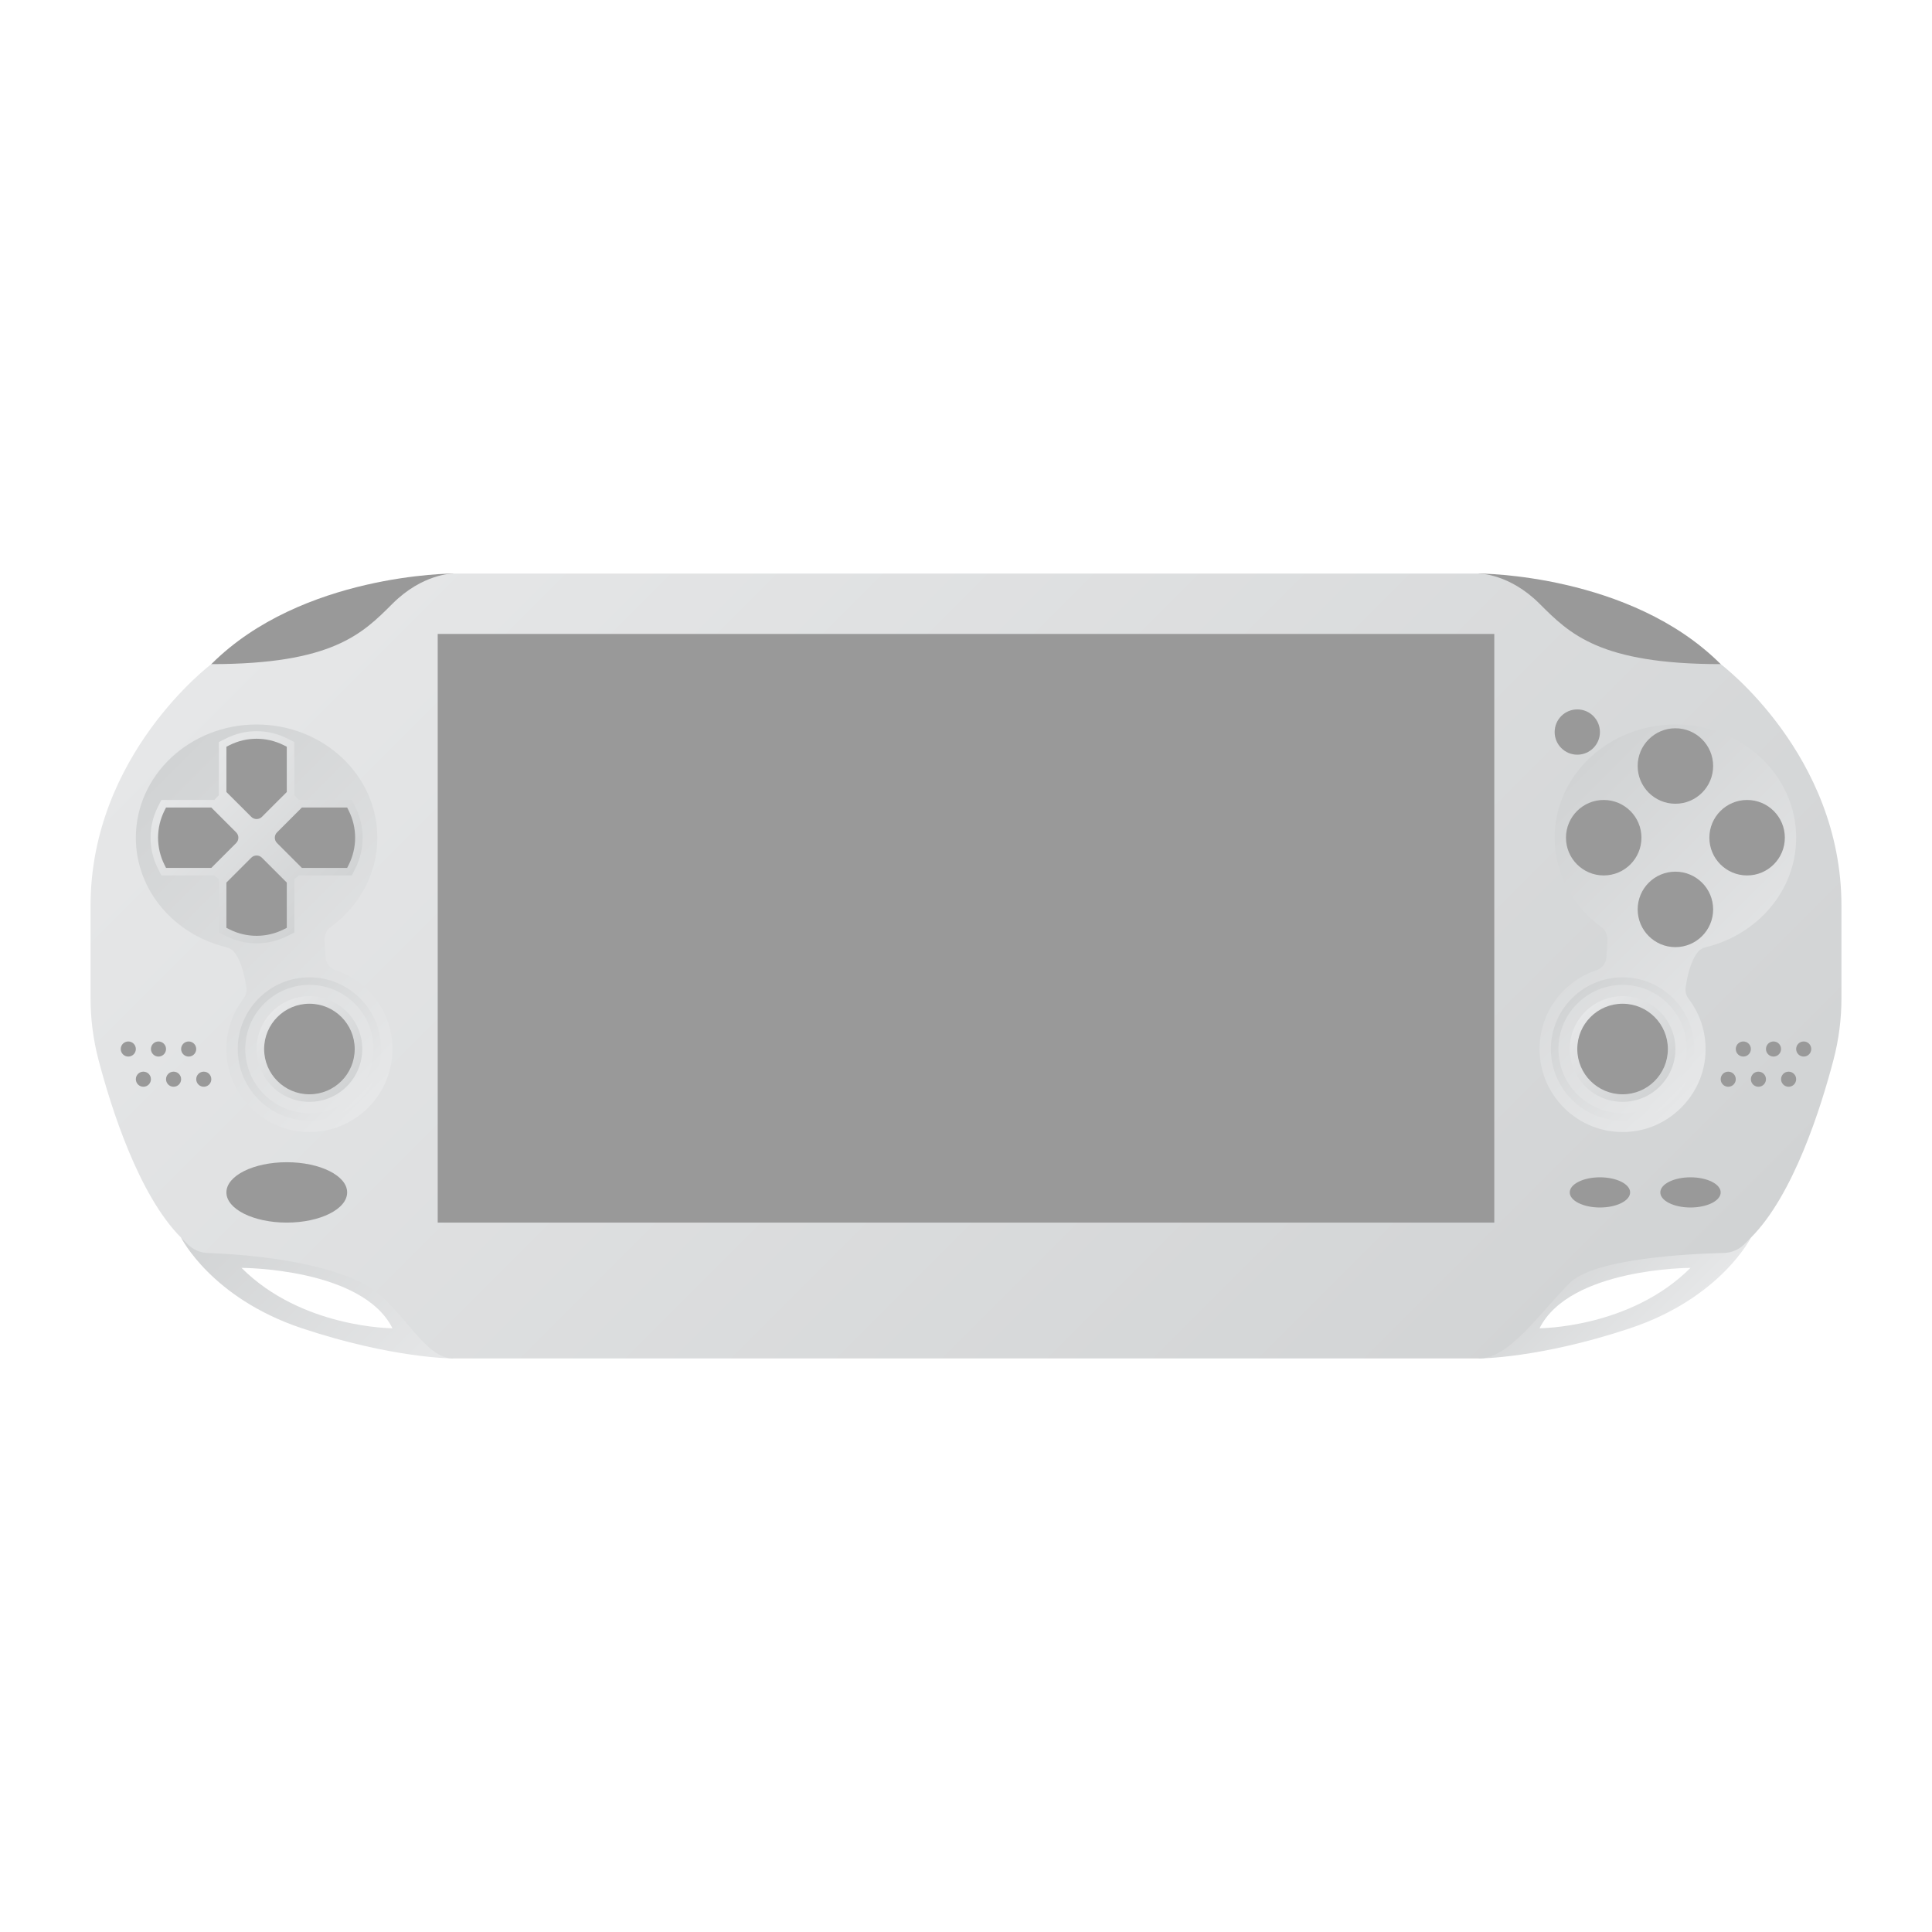 <?xml version="1.0" encoding="UTF-8" standalone="no"?>
<svg
   xmlns:dc="http://purl.org/dc/elements/1.1/"
   xmlns:cc="http://creativecommons.org/ns#"
   xmlns:rdf="http://www.w3.org/1999/02/22-rdf-syntax-ns#"
   xmlns:svg="http://www.w3.org/2000/svg"
   xmlns="http://www.w3.org/2000/svg"
   viewBox="0 0 320 320"
   height="320"
   width="320"
   xml:space="preserve"
   version="1.1"
   id="svg2"><defs
     id="defs6"><clipPath
       id="clipPath16"
       clipPathUnits="userSpaceOnUse"><path
         id="path18"
         d="M 0,256 256,256 256,0 0,0 0,256 Z" /></clipPath><clipPath
       id="clipPath28"
       clipPathUnits="userSpaceOnUse"><path
         id="path30"
         d="m 28,92 -4,0 c 0,0 4,-8 16,-12 l 0,0 c 12,-4 20,-4 20,-4 l 0,0 4,4 -12,12 -24,0 z m 4,-4 c 0,0 16,0 20,-8 l 0,0 c 0,0 -12,0 -20,8" /></clipPath><linearGradient
       id="linearGradient36"
       spreadMethod="pad"
       gradientTransform="matrix(-26,26,26,26,56.75,72.75)"
       gradientUnits="userSpaceOnUse"
       y2="0"
       x2="1"
       y1="0"
       x1="0"><stop
         id="stop38"
         offset="0"
         style="stop-opacity:1;stop-color:#e6e7e8" /><stop
         id="stop40"
         offset="1"
         style="stop-opacity:1;stop-color:#d1d3d4" /></linearGradient><clipPath
       id="clipPath48"
       clipPathUnits="userSpaceOnUse"><path
         id="path50"
         d="m 228,92 -24,0 -12,-12 4,-4 c 0,0 8,0 20,4 l 0,0 c 12,4 16,12 16,12 l 0,0 -4,0 z m -4,-4 c -8,-8 -20,-8 -20,-8 l 0,0 c 4,8 20,8 20,8" /></clipPath><linearGradient
       id="linearGradient56"
       spreadMethod="pad"
       gradientTransform="matrix(-14.5,14.5,14.5,14.5,219.5,78.5)"
       gradientUnits="userSpaceOnUse"
       y2="0"
       x2="1"
       y1="0"
       x1="0"><stop
         id="stop58"
         offset="0"
         style="stop-opacity:1;stop-color:#e6e7e8" /><stop
         id="stop60"
         offset="1"
         style="stop-opacity:1;stop-color:#d1d3d4" /></linearGradient><clipPath
       id="clipPath68"
       clipPathUnits="userSpaceOnUse"><path
         id="path70"
         d="M 0,256 256,256 256,0 0,0 0,256 Z" /></clipPath><clipPath
       id="clipPath80"
       clipPathUnits="userSpaceOnUse"><path
         id="path82"
         d="m 60,180 c 0,0 -4,0 -8,-4 l 0,0 c -4,-4 -8,-8 -24,-8 l 0,0 c 0,0 -16,-12 -16,-32 l 0,0 0,-12.288 c 0,-2.741 0.351,-5.462 1.045,-8.113 l 0,0 C 14.709,109.242 18.36,97.639 24,92 l 0,0 0.864,-0.864 c 0.716,-0.716 1.672,-1.135 2.684,-1.169 l 0,0 C 31.41,89.837 41.616,89.193 48,86 l 0,0 c 5.059,-2.53 8,-10 12,-10 l 0,0 136,0 c 4,0 8,6 12,10 l 0,0 c 3.277,3.276 15.945,3.87 20.422,3.977 l 0,0 c 1.026,0.024 1.999,0.444 2.724,1.17 l 0,0 L 232,92 c 5.64,5.639 9.291,17.242 10.955,23.599 l 0,0 c 0.695,2.651 1.045,5.372 1.045,8.113 l 0,0 0,12.288 c 0,20 -16,32 -16,32 l 0,0 c -16,0 -20,4 -24,8 l 0,0 c -4,4 -8,4 -8,4 l 0,0 -136,0 z" /></clipPath><linearGradient
       id="linearGradient88"
       spreadMethod="pad"
       gradientTransform="matrix(140.163,-140.163,-140.163,-140.163,57.918,198.245)"
       gradientUnits="userSpaceOnUse"
       y2="0"
       x2="1"
       y1="0"
       x1="0"><stop
         id="stop90"
         offset="0"
         style="stop-opacity:1;stop-color:#e6e7e8" /><stop
         id="stop92"
         offset="1"
         style="stop-opacity:1;stop-color:#d1d3d4" /></linearGradient><clipPath
       id="clipPath100"
       clipPathUnits="userSpaceOnUse"><path
         id="path102"
         d="M 0,256 256,256 256,0 0,0 0,256 Z" /></clipPath><clipPath
       id="clipPath110"
       clipPathUnits="userSpaceOnUse"><path
         id="path112"
         d="m 18,145 c 0,-6.977 5.084,-12.831 11.965,-14.508 l 0,0 c 0.415,-0.102 0.802,-0.312 1.068,-0.645 l 0,0 c 1.014,-1.278 1.44,-3.45 1.607,-4.681 l 0,0 c 0.072,-0.529 -0.049,-1.071 -0.374,-1.495 l 0,0 c -1.662,-2.169 -2.542,-4.968 -2.189,-7.984 l 0,0 c 0.584,-5.012 4.671,-9.073 9.687,-9.619 l 0,0 C 46.393,105.345 52,110.517 52,117 l 0,0 c 0,4.852 -3.142,8.967 -7.501,10.428 l 0,0 c -0.755,0.254 -1.295,0.92 -1.361,1.715 l 0,0 c -0.054,0.642 -0.107,1.464 -0.128,2.36 l 0,0 c -0.015,0.638 0.266,1.261 0.781,1.636 l 0,0 C 47.568,135.883 50,140.174 50,145 l 0,0 c 0,8.284 -7.164,15 -16,15 l 0,0 c -8.836,0 -16,-6.716 -16,-15" /></clipPath><linearGradient
       id="linearGradient118"
       spreadMethod="pad"
       gradientTransform="matrix(-36.244,36.244,36.244,36.244,55.626,116.07)"
       gradientUnits="userSpaceOnUse"
       y2="0"
       x2="1"
       y1="0"
       x1="0"><stop
         id="stop120"
         offset="0"
         style="stop-opacity:1;stop-color:#e6e7e8" /><stop
         id="stop122"
         offset="1"
         style="stop-opacity:1;stop-color:#d1d3d4" /></linearGradient><clipPath
       id="clipPath130"
       clipPathUnits="userSpaceOnUse"><path
         id="path132"
         d="m 206,145 c 0,-4.826 2.433,-9.117 6.209,-11.861 l 0,0 c 0.516,-0.375 0.796,-0.998 0.781,-1.636 l 0,0 c -0.021,-0.896 -0.074,-1.718 -0.127,-2.36 l 0,0 c -0.068,-0.795 -0.606,-1.461 -1.362,-1.715 l 0,0 C 207.141,125.967 204,121.852 204,117 l 0,0 c 0,-6.483 5.607,-11.655 12.235,-10.932 l 0,0 c 5.016,0.546 9.102,4.607 9.688,9.619 l 0,0 c 0.352,3.016 -0.528,5.815 -2.188,7.984 l 0,0 c -0.326,0.424 -0.447,0.966 -0.375,1.495 l 0,0 c 0.168,1.231 0.593,3.403 1.607,4.681 l 0,0 c 0.265,0.333 0.652,0.543 1.067,0.645 l 0,0 C 232.916,132.169 238,138.023 238,145 l 0,0 c 0,8.284 -7.163,15 -16,15 l 0,0 c -8.837,0 -16,-6.716 -16,-15" /></clipPath><linearGradient
       id="linearGradient138"
       spreadMethod="pad"
       gradientTransform="matrix(-29.235,29.235,29.235,29.235,233.113,119.574)"
       gradientUnits="userSpaceOnUse"
       y2="0"
       x2="1"
       y1="0"
       x1="0"><stop
         id="stop140"
         offset="0"
         style="stop-opacity:1;stop-color:#e6e7e8" /><stop
         id="stop142"
         offset="1"
         style="stop-opacity:1;stop-color:#d1d3d4" /></linearGradient><clipPath
       id="clipPath150"
       clipPathUnits="userSpaceOnUse"><path
         id="path152"
         d="M 0,256 256,256 256,0 0,0 0,256 Z" /></clipPath><clipPath
       id="clipPath182"
       clipPathUnits="userSpaceOnUse"><path
         id="path184"
         d="m 34,117 c 0,-3.859 3.14,-7 7,-7 l 0,0 c 3.86,0 7,3.141 7,7 l 0,0 c 0,3.859 -3.14,7 -7,7 l 0,0 c -3.86,0 -7,-3.141 -7,-7" /></clipPath><linearGradient
       id="linearGradient190"
       spreadMethod="pad"
       gradientTransform="matrix(9.895,-9.895,-9.895,-9.895,36.053,121.947)"
       gradientUnits="userSpaceOnUse"
       y2="0"
       x2="1"
       y1="0"
       x1="0"><stop
         id="stop192"
         offset="0"
         style="stop-opacity:1;stop-color:#e6e7e8" /><stop
         id="stop194"
         offset="1"
         style="stop-opacity:1;stop-color:#d1d3d4" /></linearGradient><clipPath
       id="clipPath202"
       clipPathUnits="userSpaceOnUse"><path
         id="path204"
         d="m 31.5,117 c 0,-5.238 4.262,-9.5 9.5,-9.5 l 0,0 c 5.238,0 9.5,4.262 9.5,9.5 l 0,0 c 0,5.238 -4.262,9.5 -9.5,9.5 l 0,0 c -5.238,0 -9.5,-4.262 -9.5,-9.5 m 1,0 c 0,4.686 3.813,8.5 8.5,8.5 l 0,0 c 4.687,0 8.5,-3.814 8.5,-8.5 l 0,0 c 0,-4.686 -3.813,-8.5 -8.5,-8.5 l 0,0 c -4.687,0 -8.5,3.814 -8.5,8.5" /></clipPath><linearGradient
       id="linearGradient210"
       spreadMethod="pad"
       gradientTransform="matrix(-13.429,13.429,13.429,13.429,47.714,110.286)"
       gradientUnits="userSpaceOnUse"
       y2="0"
       x2="1"
       y1="0"
       x1="0"><stop
         id="stop212"
         offset="0"
         style="stop-opacity:1;stop-color:#e6e7e8" /><stop
         id="stop214"
         offset="1"
         style="stop-opacity:1;stop-color:#d1d3d4" /></linearGradient><clipPath
       id="clipPath222"
       clipPathUnits="userSpaceOnUse"><path
         id="path224"
         d="M 0,256 256,256 256,0 0,0 0,256 Z" /></clipPath><clipPath
       id="clipPath234"
       clipPathUnits="userSpaceOnUse"><path
         id="path236"
         d="m 208,117 c 0,-3.859 3.141,-7 7,-7 l 0,0 c 3.859,0 7,3.141 7,7 l 0,0 c 0,3.859 -3.141,7 -7,7 l 0,0 c -3.859,0 -7,-3.141 -7,-7" /></clipPath><linearGradient
       id="linearGradient242"
       spreadMethod="pad"
       gradientTransform="matrix(9.895,-9.895,-9.895,-9.895,210.053,121.947)"
       gradientUnits="userSpaceOnUse"
       y2="0"
       x2="1"
       y1="0"
       x1="0"><stop
         id="stop244"
         offset="0"
         style="stop-opacity:1;stop-color:#e6e7e8" /><stop
         id="stop246"
         offset="1"
         style="stop-opacity:1;stop-color:#d1d3d4" /></linearGradient><clipPath
       id="clipPath254"
       clipPathUnits="userSpaceOnUse"><path
         id="path256"
         d="m 205.5,117 c 0,-5.238 4.262,-9.5 9.5,-9.5 l 0,0 c 5.238,0 9.5,4.262 9.5,9.5 l 0,0 c 0,5.238 -4.262,9.5 -9.5,9.5 l 0,0 c -5.238,0 -9.5,-4.262 -9.5,-9.5 m 1,0 c 0,4.686 3.813,8.5 8.5,8.5 l 0,0 c 4.687,0 8.5,-3.814 8.5,-8.5 l 0,0 c 0,-4.686 -3.813,-8.5 -8.5,-8.5 l 0,0 c -4.687,0 -8.5,3.814 -8.5,8.5" /></clipPath><linearGradient
       id="linearGradient262"
       spreadMethod="pad"
       gradientTransform="matrix(-13.429,13.429,13.429,13.429,221.714,110.286)"
       gradientUnits="userSpaceOnUse"
       y2="0"
       x2="1"
       y1="0"
       x1="0"><stop
         id="stop264"
         offset="0"
         style="stop-opacity:1;stop-color:#e6e7e8" /><stop
         id="stop266"
         offset="1"
         style="stop-opacity:1;stop-color:#d1d3d4" /></linearGradient><clipPath
       id="clipPath274"
       clipPathUnits="userSpaceOnUse"><path
         id="path276"
         d="M 29.975,158.161 29.552,157.95 29,157.674 l 0,-0.619 0,-5.999 0,-0.414 L 28.414,150 28,150 l -6,0 -0.618,0 -0.276,-0.552 -0.212,-0.423 c -1.26,-2.52 -1.26,-5.53 0,-8.05 l 0,0 0.212,-0.422 0.276,-0.553 0.618,0 6,0 0.414,0 0.586,-0.531 0,-0.414 0,-5.999 0,-0.618 0.552,-0.277 0.423,-0.211 C 31.218,131.329 32.61,131 34,131 l 0,0 c 1.39,0 2.782,0.329 4.025,0.95 l 0,0 0.422,0.211 0.553,0.277 0,0.618 0,5.999 0,0.414 0.586,0.531 0.414,0 6,0 0.618,0 0.277,0.553 0.21,0.422 c 1.261,2.52 1.261,5.53 0,8.05 l 0,0 -0.21,0.423 -0.277,0.552 -0.618,0 -6,0 -0.414,0 -0.586,0.642 0,0.414 0,5.999 0,0.619 -0.553,0.276 -0.422,0.211 c -1.243,0.622 -2.635,0.951 -4.025,0.951 l 0,0 c -1.39,0 -2.782,-0.329 -4.025,-0.951" /></clipPath><linearGradient
       id="linearGradient282"
       spreadMethod="pad"
       gradientTransform="matrix(17.646,-17.646,-17.646,-17.646,25.177,153.851)"
       gradientUnits="userSpaceOnUse"
       y2="0"
       x2="1"
       y1="0"
       x1="0"><stop
         id="stop284"
         offset="0"
         style="stop-opacity:1;stop-color:#e6e7e8" /><stop
         id="stop286"
         offset="1"
         style="stop-opacity:1;stop-color:#d1d3d4" /></linearGradient><clipPath
       id="clipPath294"
       clipPathUnits="userSpaceOnUse"><path
         id="path296"
         d="M 0,256 256,256 256,0 0,0 0,256 Z" /></clipPath></defs><g
     transform="matrix(1.25,0,0,-1.25,0,320)"
     id="g10"><g
       id="g12"><g
         clip-path="url(#clipPath16)"
         id="g14"><g
           transform="translate(64,176)"
           id="g20"><path
             id="path22"
             style="fill:#999999;fill-opacity:1;fill-rule:nonzero;stroke:none"
             d="m 0,0 -4,4 c 0,0 -20,0 -32,-12 l 0,-4 20,0 16,12 z" /></g></g></g><g
       id="g24"><g
         clip-path="url(#clipPath28)"
         id="g26"><g
           id="g32"><g
             id="g34"><path
               id="path42"
               style="fill:url(#linearGradient36);stroke:none"
               d="m 28,92 -4,0 c 0,0 4,-8 16,-12 l 0,0 c 12,-4 20,-4 20,-4 l 0,0 4,4 -12,12 -24,0 z m 4,-4 c 0,0 16,0 20,-8 l 0,0 c 0,0 -12,0 -20,8" /></g></g></g></g><g
       id="g44"><g
         clip-path="url(#clipPath48)"
         id="g46"><g
           id="g52"><g
             id="g54"><path
               id="path62"
               style="fill:url(#linearGradient56);stroke:none"
               d="m 228,92 -24,0 -12,-12 4,-4 c 0,0 8,0 20,4 l 0,0 c 12,4 16,12 16,12 l 0,0 -4,0 z m -4,-4 c -8,-8 -20,-8 -20,-8 l 0,0 c 4,8 20,8 20,8" /></g></g></g></g><g
       id="g64"><g
         clip-path="url(#clipPath68)"
         id="g66"><g
           transform="translate(192,176)"
           id="g72"><path
             id="path74"
             style="fill:#999999;fill-opacity:1;fill-rule:nonzero;stroke:none"
             d="M 0,0 4,4 C 4,4 24,4 36,-8 l 0,-4 -20,0 L 0,0 Z" /></g></g></g><g
       id="g76"><g
         clip-path="url(#clipPath80)"
         id="g78"><g
           id="g84"><g
             id="g86"><path
               id="path94"
               style="fill:url(#linearGradient88);stroke:none"
               d="m 60,180 c 0,0 -4,0 -8,-4 l 0,0 c -4,-4 -8,-8 -24,-8 l 0,0 c 0,0 -16,-12 -16,-32 l 0,0 0,-12.288 c 0,-2.741 0.351,-5.462 1.045,-8.113 l 0,0 C 14.709,109.242 18.36,97.639 24,92 l 0,0 0.864,-0.864 c 0.716,-0.716 1.672,-1.135 2.684,-1.169 l 0,0 C 31.41,89.837 41.616,89.193 48,86 l 0,0 c 5.059,-2.53 8,-10 12,-10 l 0,0 136,0 c 4,0 8,6 12,10 l 0,0 c 3.277,3.276 15.945,3.87 20.422,3.977 l 0,0 c 1.026,0.024 1.999,0.444 2.724,1.17 l 0,0 L 232,92 c 5.64,5.639 9.291,17.242 10.955,23.599 l 0,0 c 0.695,2.651 1.045,5.372 1.045,8.113 l 0,0 0,12.288 c 0,20 -16,32 -16,32 l 0,0 c -16,0 -20,4 -24,8 l 0,0 c -4,4 -8,4 -8,4 l 0,0 -136,0 z" /></g></g></g></g><g
       id="g96"><g
         clip-path="url(#clipPath100)"
         id="g98"><path
           id="path104"
           style="fill:#999999;fill-opacity:1;fill-rule:nonzero;stroke:none"
           d="m 198,94 -140,0 0,78 140,0 0,-78 z" /></g></g><g
       id="g106"><g
         clip-path="url(#clipPath110)"
         id="g108"><g
           id="g114"><g
             id="g116"><path
               id="path124"
               style="fill:url(#linearGradient118);stroke:none"
               d="m 18,145 c 0,-6.977 5.084,-12.831 11.965,-14.508 l 0,0 c 0.415,-0.102 0.802,-0.312 1.068,-0.645 l 0,0 c 1.014,-1.278 1.44,-3.45 1.607,-4.681 l 0,0 c 0.072,-0.529 -0.049,-1.071 -0.374,-1.495 l 0,0 c -1.662,-2.169 -2.542,-4.968 -2.189,-7.984 l 0,0 c 0.584,-5.012 4.671,-9.073 9.687,-9.619 l 0,0 C 46.393,105.345 52,110.517 52,117 l 0,0 c 0,4.852 -3.142,8.967 -7.501,10.428 l 0,0 c -0.755,0.254 -1.295,0.92 -1.361,1.715 l 0,0 c -0.054,0.642 -0.107,1.464 -0.128,2.36 l 0,0 c -0.015,0.638 0.266,1.261 0.781,1.636 l 0,0 C 47.568,135.883 50,140.174 50,145 l 0,0 c 0,8.284 -7.164,15 -16,15 l 0,0 c -8.836,0 -16,-6.716 -16,-15" /></g></g></g></g><g
       id="g126"><g
         clip-path="url(#clipPath130)"
         id="g128"><g
           id="g134"><g
             id="g136"><path
               id="path144"
               style="fill:url(#linearGradient138);stroke:none"
               d="m 206,145 c 0,-4.826 2.433,-9.117 6.209,-11.861 l 0,0 c 0.516,-0.375 0.796,-0.998 0.781,-1.636 l 0,0 c -0.021,-0.896 -0.074,-1.718 -0.127,-2.36 l 0,0 c -0.068,-0.795 -0.606,-1.461 -1.362,-1.715 l 0,0 C 207.141,125.967 204,121.852 204,117 l 0,0 c 0,-6.483 5.607,-11.655 12.235,-10.932 l 0,0 c 5.016,0.546 9.102,4.607 9.688,9.619 l 0,0 c 0.352,3.016 -0.528,5.815 -2.188,7.984 l 0,0 c -0.326,0.424 -0.447,0.966 -0.375,1.495 l 0,0 c 0.168,1.231 0.593,3.403 1.607,4.681 l 0,0 c 0.265,0.333 0.652,0.543 1.067,0.645 l 0,0 C 232.916,132.169 238,138.023 238,145 l 0,0 c 0,8.284 -7.163,15 -16,15 l 0,0 c -8.837,0 -16,-6.716 -16,-15" /></g></g></g></g><g
       id="g146"><g
         clip-path="url(#clipPath150)"
         id="g148"><g
           transform="translate(228,113)"
           id="g154"><path
             id="path156"
             style="fill:#999999;fill-opacity:1;fill-rule:nonzero;stroke:none"
             d="M 0,0 C 0,-0.553 0.447,-1 1,-1 1.553,-1 2,-0.553 2,0 2,0.553 1.553,1 1,1 0.447,1 0,0.553 0,0 M 4,0 C 4,-0.553 4.447,-1 5,-1 5.553,-1 6,-0.553 6,0 6,0.553 5.553,1 5,1 4.447,1 4,0.553 4,0 m 4,0 c 0,-0.553 0.447,-1 1,-1 0.553,0 1,0.447 1,1 C 10,0.553 9.553,1 9,1 8.447,1 8,0.553 8,0 M 2,4 C 2,3.447 2.447,3 3,3 3.553,3 4,3.447 4,4 4,4.553 3.553,5 3,5 2.447,5 2,4.553 2,4 M 6,4 C 6,3.447 6.447,3 7,3 7.553,3 8,3.447 8,4 8,4.553 7.553,5 7,5 6.447,5 6,4.553 6,4 m 5,1 c 0.553,0 1,-0.447 1,-1 0,-0.553 -0.447,-1 -1,-1 -0.553,0 -1,0.447 -1,1 0,0.553 0.447,1 1,1" /></g><g
           transform="translate(27,114)"
           id="g158"><path
             id="path160"
             style="fill:#999999;fill-opacity:1;fill-rule:nonzero;stroke:none"
             d="m 0,0 c -0.552,0 -1,-0.447 -1,-1 0,-0.553 0.448,-1 1,-1 0.552,0 1,0.447 1,1 0,0.553 -0.448,1 -1,1 m -4,0 c -0.552,0 -1,-0.447 -1,-1 0,-0.553 0.448,-1 1,-1 0.552,0 1,0.447 1,1 0,0.553 -0.448,1 -1,1 m -4,0 c -0.552,0 -1,-0.447 -1,-1 0,-0.553 0.448,-1 1,-1 0.552,0 1,0.447 1,1 0,0.553 -0.448,1 -1,1 m 6,4 c -0.552,0 -1,-0.447 -1,-1 0,-0.553 0.448,-1 1,-1 0.552,0 1,0.447 1,1 0,0.553 -0.448,1 -1,1 m -4,0 c -0.552,0 -1,-0.447 -1,-1 0,-0.553 0.448,-1 1,-1 0.552,0 1,0.447 1,1 0,0.553 -0.448,1 -1,1 M -9,3 c 0,-0.553 -0.448,-1 -1,-1 -0.552,0 -1,0.447 -1,1 0,0.553 0.448,1 1,1 0.552,0 1,-0.447 1,-1" /></g><g
           transform="translate(212,159)"
           id="g162"><path
             id="path164"
             style="fill:#999999;fill-opacity:1;fill-rule:nonzero;stroke:none"
             d="m 0,0 c 0,-1.657 -1.343,-3 -3,-3 -1.657,0 -3,1.343 -3,3 0,1.657 1.343,3 3,3 1.657,0 3,-1.343 3,-3" /></g><g
           transform="translate(216,98)"
           id="g166"><path
             id="path168"
             style="fill:#999999;fill-opacity:1;fill-rule:nonzero;stroke:none"
             d="m 0,0 c 0,-1.104 -1.791,-2 -4,-2 -2.209,0 -4,0.896 -4,2 0,1.104 1.791,2 4,2 2.209,0 4,-0.896 4,-2" /></g><g
           transform="translate(228,98)"
           id="g170"><path
             id="path172"
             style="fill:#999999;fill-opacity:1;fill-rule:nonzero;stroke:none"
             d="m 0,0 c 0,-1.104 -1.791,-2 -4,-2 -2.209,0 -4,0.896 -4,2 0,1.104 1.791,2 4,2 2.209,0 4,-0.896 4,-2" /></g><g
           transform="translate(46,98)"
           id="g174"><path
             id="path176"
             style="fill:#999999;fill-opacity:1;fill-rule:nonzero;stroke:none"
             d="m 0,0 c 0,-2.209 -3.582,-4 -8,-4 -4.418,0 -8,1.791 -8,4 0,2.209 3.582,4 8,4 4.418,0 8,-1.791 8,-4" /></g></g></g><g
       id="g178"><g
         clip-path="url(#clipPath182)"
         id="g180"><g
           id="g186"><g
             id="g188"><path
               id="path196"
               style="fill:url(#linearGradient190);stroke:none"
               d="m 34,117 c 0,-3.859 3.14,-7 7,-7 l 0,0 c 3.86,0 7,3.141 7,7 l 0,0 c 0,3.859 -3.14,7 -7,7 l 0,0 c -3.86,0 -7,-3.141 -7,-7" /></g></g></g></g><g
       id="g198"><g
         clip-path="url(#clipPath202)"
         id="g200"><g
           id="g206"><g
             id="g208"><path
               id="path216"
               style="fill:url(#linearGradient210);stroke:none"
               d="m 31.5,117 c 0,-5.238 4.262,-9.5 9.5,-9.5 l 0,0 c 5.238,0 9.5,4.262 9.5,9.5 l 0,0 c 0,5.238 -4.262,9.5 -9.5,9.5 l 0,0 c -5.238,0 -9.5,-4.262 -9.5,-9.5 m 1,0 c 0,4.686 3.813,8.5 8.5,8.5 l 0,0 c 4.687,0 8.5,-3.814 8.5,-8.5 l 0,0 c 0,-4.686 -3.813,-8.5 -8.5,-8.5 l 0,0 c -4.687,0 -8.5,3.814 -8.5,8.5" /></g></g></g></g><g
       id="g218"><g
         clip-path="url(#clipPath222)"
         id="g220"><g
           transform="translate(47,117)"
           id="g226"><path
             id="path228"
             style="fill:#999999;fill-opacity:1;fill-rule:nonzero;stroke:none"
             d="m 0,0 c 0,-3.313 -2.687,-6 -6,-6 -3.313,0 -6,2.687 -6,6 0,3.313 2.687,6 6,6 3.313,0 6,-2.687 6,-6" /></g></g></g><g
       id="g230"><g
         clip-path="url(#clipPath234)"
         id="g232"><g
           id="g238"><g
             id="g240"><path
               id="path248"
               style="fill:url(#linearGradient242);stroke:none"
               d="m 208,117 c 0,-3.859 3.141,-7 7,-7 l 0,0 c 3.859,0 7,3.141 7,7 l 0,0 c 0,3.859 -3.141,7 -7,7 l 0,0 c -3.859,0 -7,-3.141 -7,-7" /></g></g></g></g><g
       id="g250"><g
         clip-path="url(#clipPath254)"
         id="g252"><g
           id="g258"><g
             id="g260"><path
               id="path268"
               style="fill:url(#linearGradient262);stroke:none"
               d="m 205.5,117 c 0,-5.238 4.262,-9.5 9.5,-9.5 l 0,0 c 5.238,0 9.5,4.262 9.5,9.5 l 0,0 c 0,5.238 -4.262,9.5 -9.5,9.5 l 0,0 c -5.238,0 -9.5,-4.262 -9.5,-9.5 m 1,0 c 0,4.686 3.813,8.5 8.5,8.5 l 0,0 c 4.687,0 8.5,-3.814 8.5,-8.5 l 0,0 c 0,-4.686 -3.813,-8.5 -8.5,-8.5 l 0,0 c -4.687,0 -8.5,3.814 -8.5,8.5" /></g></g></g></g><g
       id="g270"><g
         clip-path="url(#clipPath274)"
         id="g272"><g
           id="g278"><g
             id="g280"><path
               id="path288"
               style="fill:url(#linearGradient282);stroke:none"
               d="M 29.975,158.161 29.552,157.95 29,157.674 l 0,-0.619 0,-5.999 0,-0.414 L 28.414,150 28,150 l -6,0 -0.618,0 -0.276,-0.552 -0.212,-0.423 c -1.26,-2.52 -1.26,-5.53 0,-8.05 l 0,0 0.212,-0.422 0.276,-0.553 0.618,0 6,0 0.414,0 0.586,-0.531 0,-0.414 0,-5.999 0,-0.618 0.552,-0.277 0.423,-0.211 C 31.218,131.329 32.61,131 34,131 l 0,0 c 1.39,0 2.782,0.329 4.025,0.95 l 0,0 0.422,0.211 0.553,0.277 0,0.618 0,5.999 0,0.414 0.586,0.531 0.414,0 6,0 0.618,0 0.277,0.553 0.21,0.422 c 1.261,2.52 1.261,5.53 0,8.05 l 0,0 -0.21,0.423 -0.277,0.552 -0.618,0 -6,0 -0.414,0 -0.586,0.642 0,0.414 0,5.999 0,0.619 -0.553,0.276 -0.422,0.211 c -1.243,0.622 -2.635,0.951 -4.025,0.951 l 0,0 c -1.39,0 -2.782,-0.329 -4.025,-0.951" /></g></g></g></g><g
       id="g290"><g
         clip-path="url(#clipPath294)"
         id="g292"><g
           transform="translate(221,117)"
           id="g298"><path
             id="path300"
             style="fill:#999999;fill-opacity:1;fill-rule:nonzero;stroke:none"
             d="m 0,0 c 0,-3.313 -2.687,-6 -6,-6 -3.313,0 -6,2.687 -6,6 0,3.313 2.687,6 6,6 3.313,0 6,-2.687 6,-6" /></g><g
           transform="translate(227,135.5)"
           id="g302"><path
             id="path304"
             style="fill:#999999;fill-opacity:1;fill-rule:nonzero;stroke:none"
             d="m 0,0 c 0,-2.761 -2.238,-5 -5,-5 -2.762,0 -5,2.239 -5,5 0,2.761 2.238,5 5,5 2.762,0 5,-2.239 5,-5" /></g><g
           transform="translate(227,154.5)"
           id="g306"><path
             id="path308"
             style="fill:#999999;fill-opacity:1;fill-rule:nonzero;stroke:none"
             d="m 0,0 c 0,-2.761 -2.238,-5 -5,-5 -2.762,0 -5,2.239 -5,5 0,2.761 2.238,5 5,5 2.762,0 5,-2.239 5,-5" /></g><g
           transform="translate(212.5,140)"
           id="g310"><path
             id="path312"
             style="fill:#999999;fill-opacity:1;fill-rule:nonzero;stroke:none"
             d="m 0,0 c -2.762,0 -5,2.239 -5,5 0,2.761 2.238,5 5,5 C 2.762,10 5,7.761 5,5 5,2.239 2.762,0 0,0" /></g><g
           transform="translate(231.5,140)"
           id="g314"><path
             id="path316"
             style="fill:#999999;fill-opacity:1;fill-rule:nonzero;stroke:none"
             d="m 0,0 c -2.762,0 -5,2.239 -5,5 0,2.761 2.238,5 5,5 C 2.762,10 5,7.761 5,5 5,2.239 2.762,0 0,0" /></g><g
           transform="translate(28,141)"
           id="g318"><path
             id="path320"
             style="fill:#999999;fill-opacity:1;fill-rule:nonzero;stroke:none"
             d="m 0,0 -6,0 -0.211,0.422 c -1.126,2.252 -1.126,4.904 0,7.156 L -6,8 0,8 3.293,4.707 c 0.39,-0.391 0.39,-1.023 0,-1.414 L 0,0 Z" /></g><g
           transform="translate(40,149)"
           id="g322"><path
             id="path324"
             style="fill:#999999;fill-opacity:1;fill-rule:nonzero;stroke:none"
             d="m 0,0 6,0 0.211,-0.422 c 1.126,-2.252 1.126,-4.904 0,-7.156 L 6,-8 0,-8 -3.293,-4.707 c -0.391,0.391 -0.391,1.023 0,1.414 L 0,0 Z" /></g><g
           transform="translate(30,151.056)"
           id="g326"><path
             id="path328"
             style="fill:#999999;fill-opacity:1;fill-rule:nonzero;stroke:none"
             d="m 0,0 0,6 0.422,0.211 c 2.252,1.126 4.903,1.126 7.156,0 L 8,6 8,0 4.707,-3.292 c -0.391,-0.391 -1.023,-0.391 -1.414,0 L 0,0 Z" /></g><g
           transform="translate(38,139.056)"
           id="g330"><path
             id="path332"
             style="fill:#999999;fill-opacity:1;fill-rule:nonzero;stroke:none"
             d="m 0,0 0,-6 -0.422,-0.211 c -2.253,-1.126 -4.904,-1.126 -7.156,0 L -8,-6 l 0,6 3.293,3.293 c 0.391,0.391 1.023,0.391 1.414,0 L 0,0 Z" /></g></g></g></g></svg>